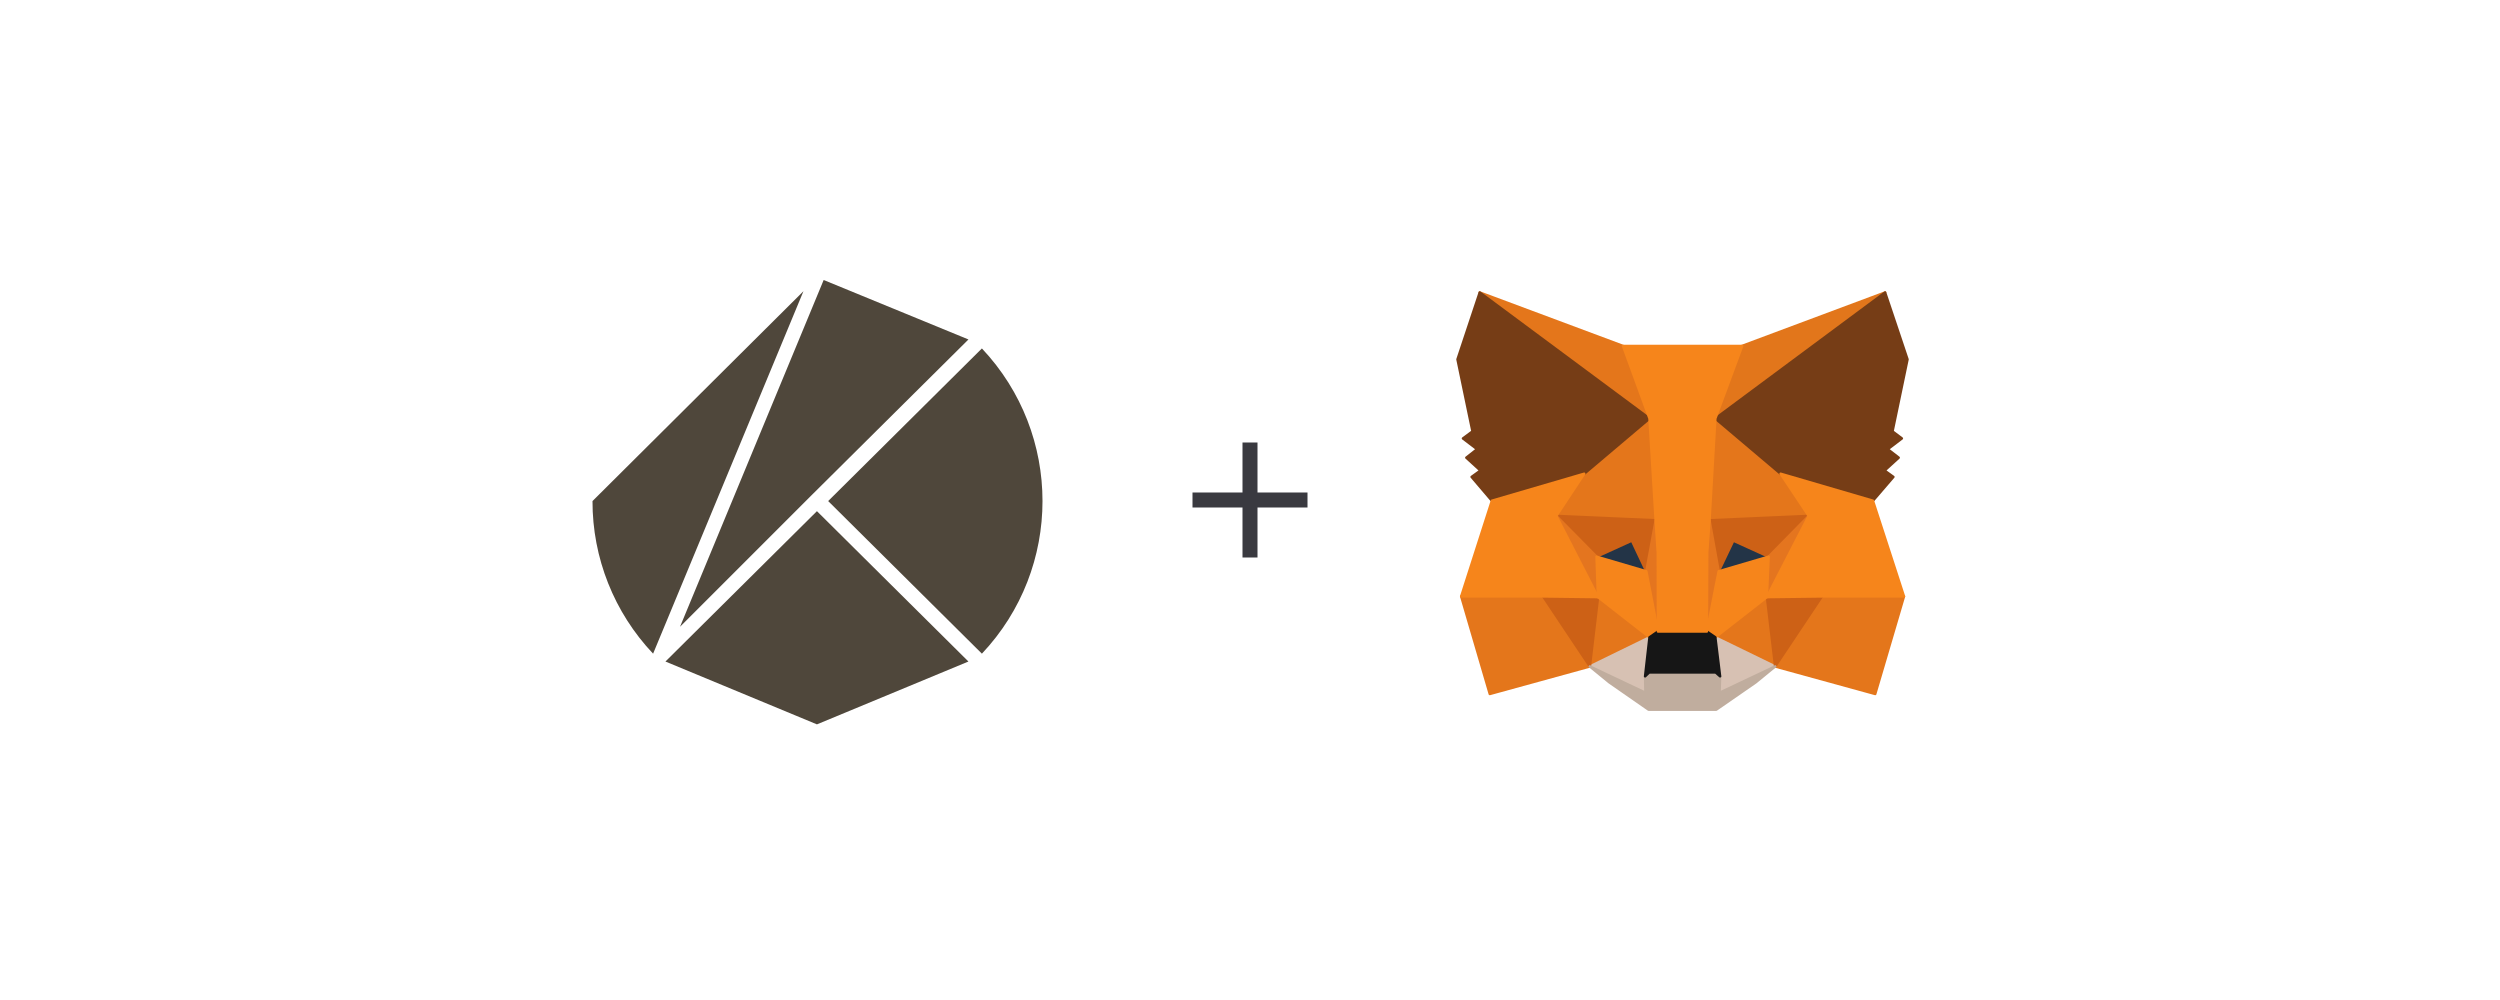 <?xml version="1.0" encoding="UTF-8"?>
<svg width="1000px" height="400px" viewBox="0 0 1000 400" version="1.1" xmlns="http://www.w3.org/2000/svg" xmlns:xlink="http://www.w3.org/1999/xlink">
    <title>img_meta3</title>
    <g id="Page-1" stroke="none" stroke-width="1" fill="none" fill-rule="evenodd">
        <g id="Desktop-HD" transform="translate(-1378, -113)">
            <g id="img_meta3" transform="translate(1378, 113)">
                <rect id="Rectangle" x="0" y="0" width="1000" height="400"></rect>
                <path d="M503,177 L503,197 L523,197 L523,203 L503,203 L503,223 L497,223 L497,203 L477,203 L477,197 L497,197 L497,177 L503,177 Z" id="Rectangle-2" fill="#3A3A40"></path>
                <g id="klaytn-klay-logo" transform="translate(237, 112)" fill="#4F473B" fill-rule="nonzero">
                    <path d="M94.265,88.424 L155.761,149.47 C188.08,115.189 188.08,61.658 155.761,27.378" id="Path"></path>
                    <polyline id="Path" points="89.774 92.465 29.178 152.611 89.774 177.748 150.37 152.611"></polyline>
                    <polygon id="Path" points="87.533 86.183 150.379 23.787 92.465 0 35.01 138.706"></polygon>
                    <path d="M0,88.424 C-0.045,111.131 8.631,132.982 24.237,149.47 L84.383,4.482" id="Path"></path>
                </g>
                <g id="MetaMask_Fox" transform="translate(583, 117)" fill-rule="nonzero" stroke-linecap="round" stroke-linejoin="round">
                    <polygon id="Path" stroke="#E2761B" fill="#E2761B" points="171.035 -1.00311916e-14 100.8 52.165 113.788 21.388"></polygon>
                    <g id="Group" transform="translate(1.482, -0)" fill="#E4761B" stroke="#E4761B">
                        <polygon id="Path" points="7.412 0 77.082 52.659 64.729 21.388"></polygon>
                        <polygon id="Path" points="144.282 120.918 125.576 149.576 165.6 160.588 177.106 121.553"></polygon>
                        <polygon id="Path" points="-5.01559578e-15 121.553 11.435 160.588 51.459 149.576 32.753 120.918"></polygon>
                        <polygon id="Path" points="49.2 72.494 38.047 89.365 77.788 91.129 76.376 48.424"></polygon>
                        <polygon id="Path" points="127.765 72.494 100.235 47.929 99.318 91.129 138.988 89.365"></polygon>
                        <polygon id="Path" points="51.459 149.576 75.318 137.929 54.706 121.835"></polygon>
                        <polygon id="Path" points="101.647 137.929 125.576 149.576 122.259 121.835"></polygon>
                    </g>
                    <g id="Group" transform="translate(52.941, 137.929)" fill="#D7C1B3" stroke="#D7C1B3">
                        <polygon id="Path" points="74.118 11.647 50.188 -2.00623831e-14 52.094 15.6 51.882 22.165"></polygon>
                        <polygon id="Path" points="1.00311916e-14 11.647 22.235 22.165 22.094 15.6 23.859 -2.00623831e-14"></polygon>
                    </g>
                    <polygon id="Path" stroke="#233447" fill="#233447" points="75.529 111.529 55.624 105.671 69.671 99.247"></polygon>
                    <polygon id="Path" stroke="#233447" fill="#233447" points="104.4 111.529 110.259 99.247 124.376 105.671"></polygon>
                    <g id="Group" transform="translate(34.235, 89.365)" fill="#CD6116" stroke="#CD6116">
                        <polygon id="Path" points="18.706 60.212 22.094 31.553 0 32.188"></polygon>
                        <polygon id="Path" points="89.435 31.553 92.824 60.212 111.529 32.188"></polygon>
                        <polygon id="Path" points="106.235 -2.00623831e-14 66.565 1.765 70.235 22.165 76.094 9.882 90.212 16.306"></polygon>
                        <polygon id="Path" points="21.388 16.306 35.506 9.882 41.294 22.165 45.035 1.765 5.294 -2.00623831e-14"></polygon>
                    </g>
                    <g id="Group" transform="translate(39.529, 89.365)" fill="#E4751F" stroke="#E4751F">
                        <polygon id="Path" points="1.00311916e-14 0 16.659 32.471 16.094 16.306"></polygon>
                        <polygon id="Path" points="84.918 16.306 84.212 32.471 100.941 0"></polygon>
                        <polygon id="Path" points="39.741 1.765 36 22.165 40.659 46.235 41.718 14.541"></polygon>
                        <polygon id="Path" points="61.271 1.765 59.365 14.471 60.212 46.235 64.941 22.165"></polygon>
                    </g>
                    <polygon id="Path" stroke="#F6851B" fill="#F6851B" points="104.471 111.529 99.741 135.6 103.129 137.929 123.741 121.835 124.447 105.671"></polygon>
                    <polygon id="Path" stroke="#F6851B" fill="#F6851B" points="55.624 105.671 56.188 121.835 76.8 137.929 80.188 135.6 75.529 111.529"></polygon>
                    <polygon id="Path" stroke="#C0AD9E" fill="#C0AD9E" points="104.824 160.094 105.035 153.529 103.271 151.976 76.659 151.976 75.035 153.529 75.176 160.094 52.941 149.576 60.706 155.929 76.447 166.871 103.482 166.871 119.294 155.929 127.059 149.576"></polygon>
                    <polygon id="Path" stroke="#161616" fill="#161616" points="103.129 137.929 99.741 135.6 80.188 135.6 76.8 137.929 75.035 153.529 76.659 151.976 103.271 151.976 105.035 153.529"></polygon>
                    <g id="Group" transform="translate(0, -0)" fill="#763D16" stroke="#763D16">
                        <polygon id="Path" points="174 55.553 180 26.753 171.035 0 103.129 50.4 129.247 72.494 166.165 83.294 174.353 73.765 170.824 71.224 176.471 66.071 172.094 62.682 177.741 58.376"></polygon>
                        <polygon id="Path" points="-7.52339367e-15 26.753 6 55.553 2.188 58.376 7.835 62.682 3.529 66.071 9.176 71.224 5.647 73.765 13.765 83.294 50.682 72.494 76.8 50.4 8.894 0"></polygon>
                    </g>
                    <polygon id="Path" stroke="#F6851B" fill="#F6851B" points="166.165 83.294 129.247 72.494 140.471 89.365 123.741 121.835 145.765 121.553 178.588 121.553"></polygon>
                    <polygon id="Path" stroke="#F6851B" fill="#F6851B" points="50.682 72.494 13.765 83.294 1.482 121.553 34.235 121.553 56.188 121.835 39.529 89.365"></polygon>
                    <polygon id="Path" stroke="#F6851B" fill="#F6851B" points="100.8 91.129 103.129 50.4 113.859 21.388 66.212 21.388 76.8 50.4 79.271 91.129 80.118 103.976 80.188 135.6 99.741 135.6 99.882 103.976"></polygon>
                </g>
            </g>
        </g>
    </g>
</svg>
